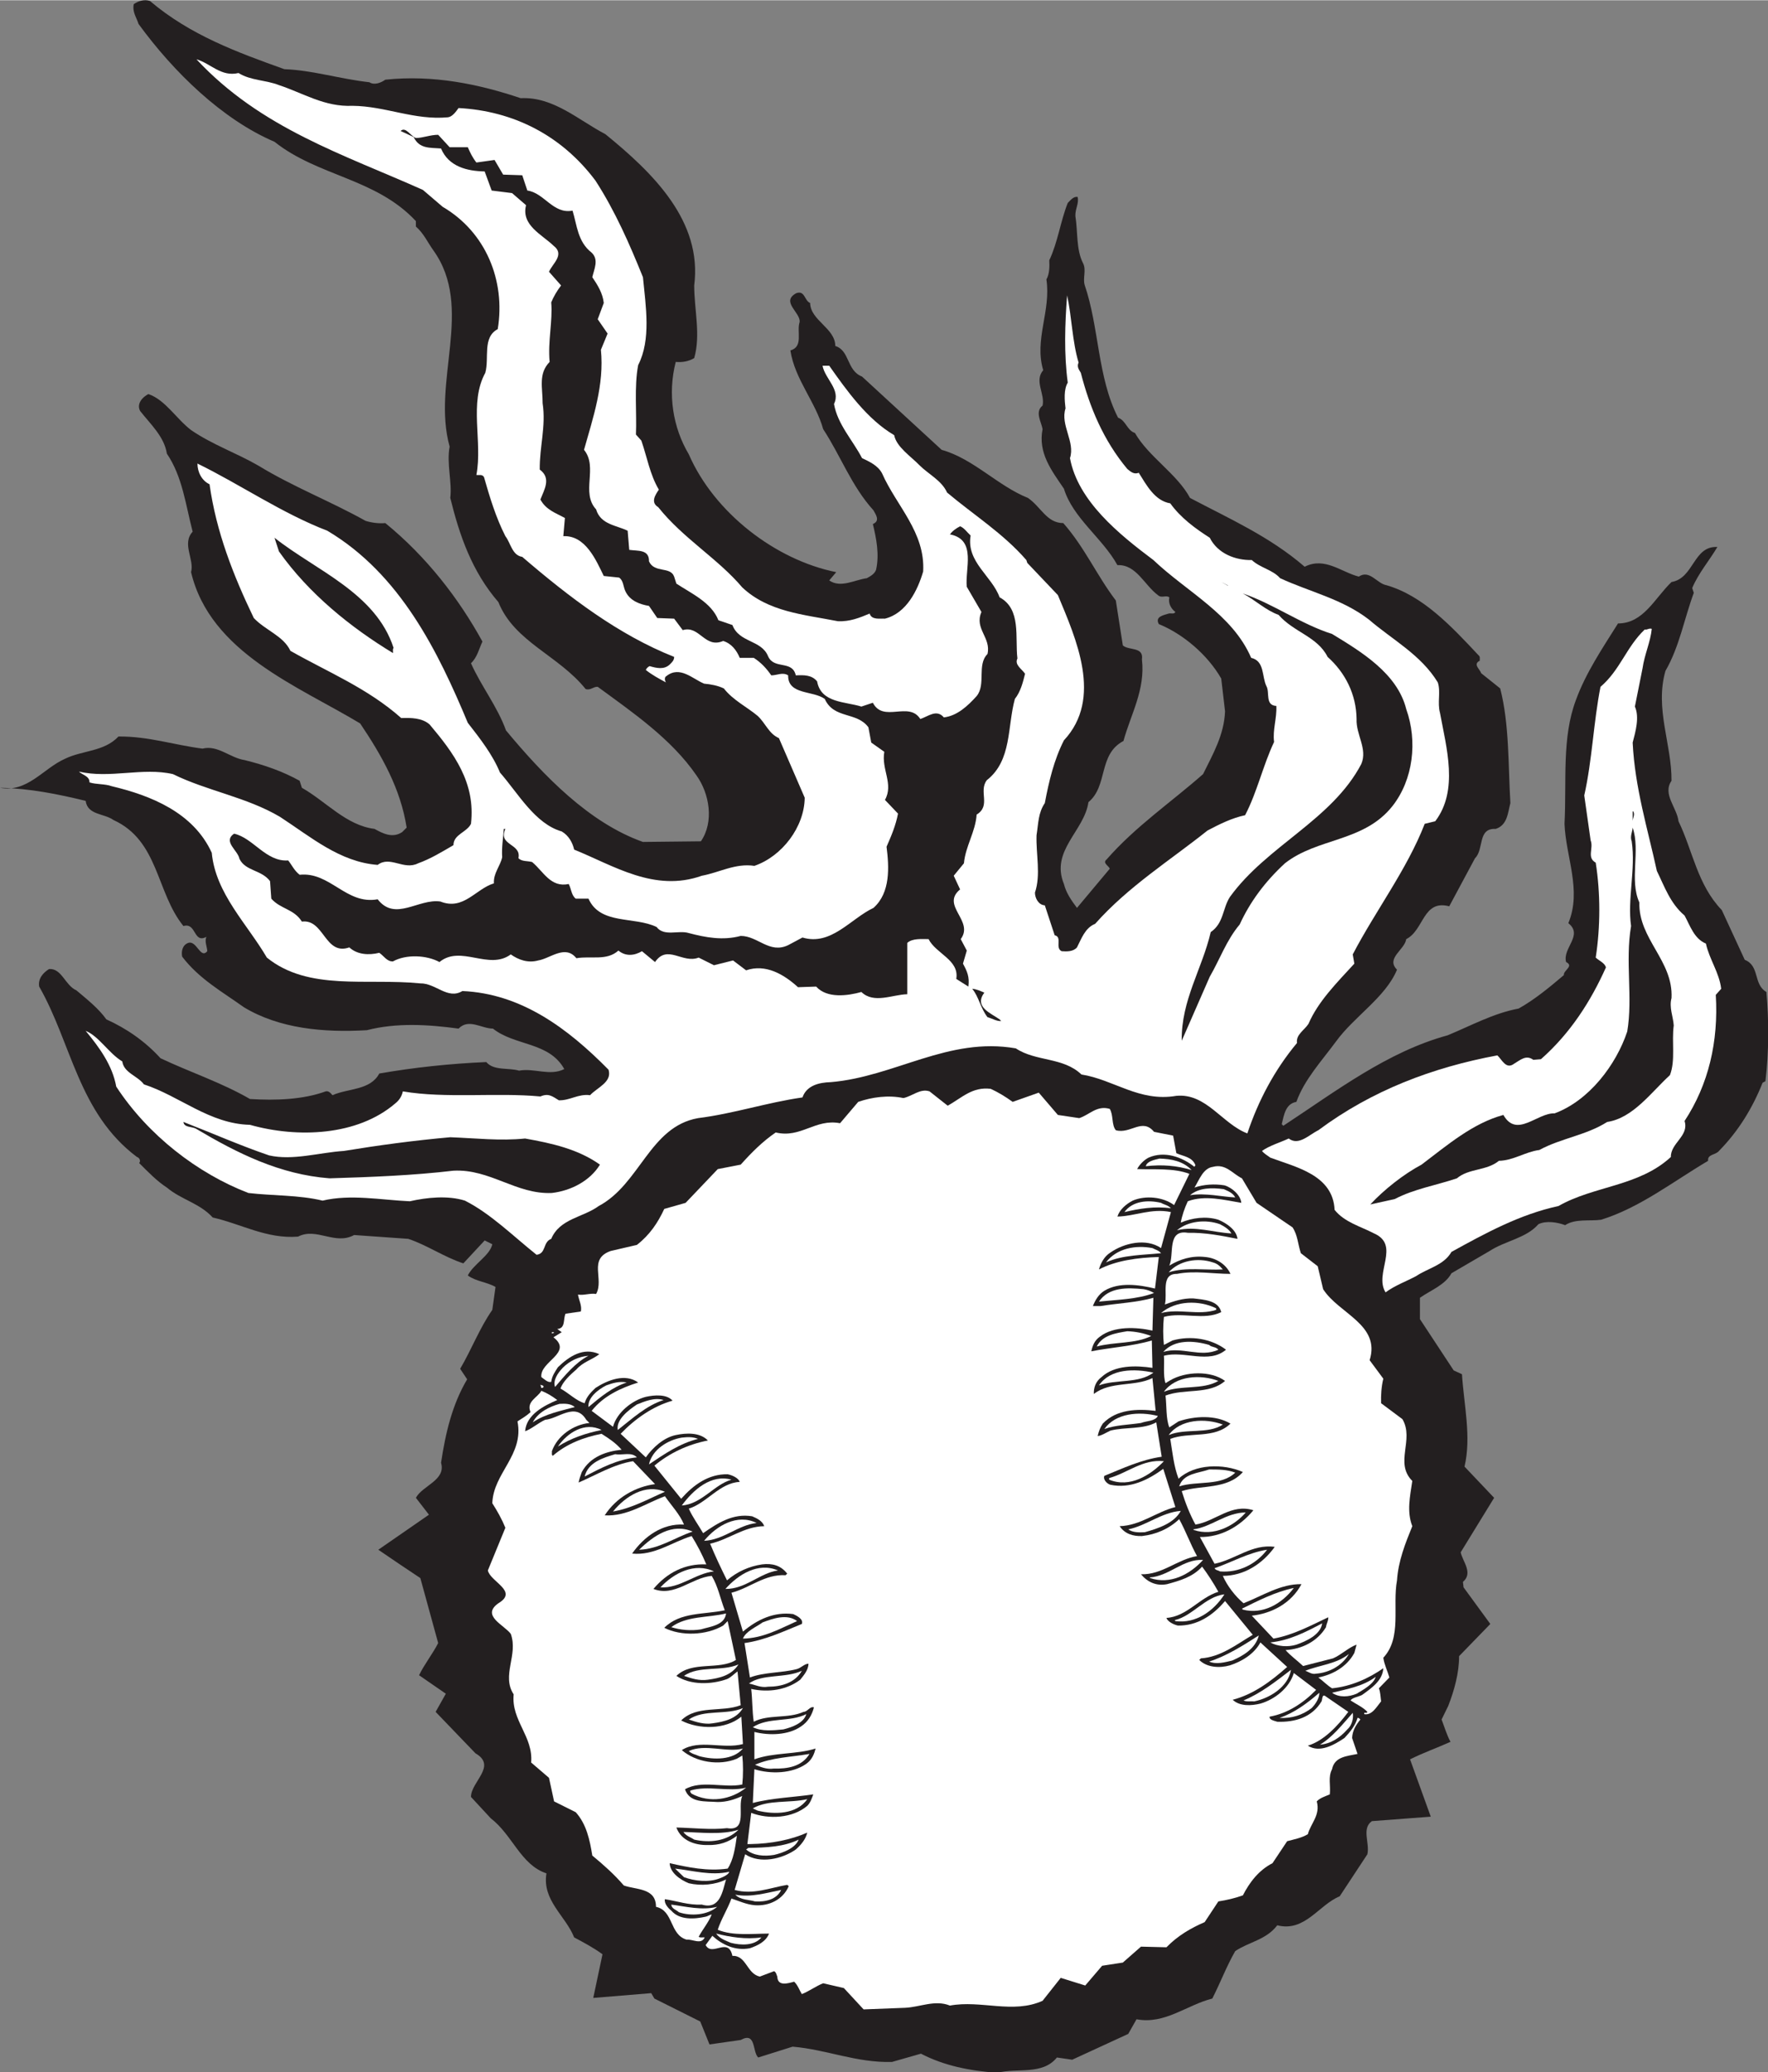 <?xml version="1.0" encoding="UTF-8" standalone="no"?>
<!-- Created with Inkscape (http://www.inkscape.org/) -->

<svg
   xmlns:dc="http://purl.org/dc/elements/1.1/"
   xmlns:cc="http://creativecommons.org/ns#"
   xmlns:rdf="http://www.w3.org/1999/02/22-rdf-syntax-ns#"
   xmlns:svg="http://www.w3.org/2000/svg"
   xmlns="http://www.w3.org/2000/svg"
   xmlns:sodipodi="http://sodipodi.sourceforge.net/DTD/sodipodi-0.dtd"
   xmlns:inkscape="http://www.inkscape.org/namespaces/inkscape"
   id="svg2"
   version="1.1"
   inkscape:version="0.48.4 r9939"
   width="694.084"
   height="813.299"
   viewBox = "0 0 694 813"
   xml:space="preserve"
   sodipodi:docname="Baseball (15).pdf"><rect x="0" y="0" width="694" height="813" fill="#808080" stroke="none"/><defs
     id="defs6"><clipPath
       clipPathUnits="userSpaceOnUse"
       id="clipPath16"><path
         d="M 0,792 612,792 612,0 0,0 0,792 z"
         id="path18"
         inkscape:connector-curvature="0" /></clipPath></defs><sodipodi:namedview
     pagecolor="#ffffff"
     bordercolor="#666666"
     borderopacity="1"
     objecttolerance="10"
     gridtolerance="10"
     guidetolerance="10"
     inkscape:pageopacity="0"
     inkscape:pageshadow="2"
     inkscape:window-width="640"
     inkscape:window-height="480"
     id="namedview4"
     showgrid="false"
     fit-margin-top="0"
     fit-margin-left="0"
     fit-margin-right="0"
     fit-margin-bottom="0"
     inkscape:zoom="0.23838384"
     inkscape:cx="352.75"
     inkscape:cy="401.25"
     inkscape:window-x="0"
     inkscape:window-y="0"
     inkscape:window-maximized="0"
     inkscape:current-layer="g10" /><g
     id="g10"
     inkscape:groupmode="layer"
     inkscape:label="Baseball (15)"
     transform="matrix(1.25,0,0,-1.25,-29.75,907.049)"><g
       id="g12"><g
         id="g14"
         clip-path="url(#clipPath16)"><path
           d="m 70.9,725.4 c 12.6,-10.7 27.4,-16.1 42.2,-21.4 8.7,-0.3 17.6,-3.1 26.7,-4.1 1.5,-1 3.6,-0.2 5,0.8 15.1,1.6 29.4,-1.4 42.5,-5.8 10.3,0.5 18,-6.8 26.6,-11.3 15,-12.2 30.5,-27.3 27.9,-47.5 0,-7.6 2.1,-15.5 0,-22.8 -1.7,-1 -3.6,-1.4 -5.8,-1.2 -2.6,-10.1 -0.9,-20.6 4.1,-29 8,-18.4 27.3,-33.2 46.3,-37 l -2.2,-2.6 c 3.6,-2.5 8,0.2 11.8,0.7 1.1,0.6 2.4,1.3 2.9,2.6 1.1,4.8 0.1,9.9 -1,14.4 2.4,1 0.9,3 0.2,4.3 -6.9,7.6 -10.3,17.1 -15.8,25.5 -2.4,8.6 -8.9,15.6 -10.3,24.7 4.2,1.2 1.9,5.9 2.9,8.9 0.4,3 -6.1,6.4 -1,9.1 2.7,0.9 2.5,-2.4 4.3,-3.1 0.1,-5.5 7.9,-7.9 7.9,-13.5 4.6,-1.4 3.5,-7.7 8.4,-9.6 l 25,-23 c 10,-2.8 17.6,-11.3 27.1,-15.1 4.1,-2.8 5.9,-7.9 11.1,-7.9 6.7,-7.6 10.5,-16.4 16.5,-24.3 0.7,-4.7 1.5,-9.4 2.2,-14.1 1.9,-1.7 6.6,-0.3 6,-4.4 1.1,-9.5 -3.5,-17.2 -5.8,-25.6 -8,-4.2 -4.8,-14.1 -11,-19.2 -1.3,-9.1 -12,-15.2 -7.7,-25.7 0.7,-2.8 2.3,-5.1 4.1,-7.5 l 10.3,12.3 c -0.3,0.9 -2.4,1.8 -1,2.9 9.1,10.4 20.2,17.9 30.3,26.8 3.1,6.3 6.6,12.3 6.9,19.7 l -1.2,10.3 c -4.3,7.5 -12,14 -19.6,17.1 -1.3,2.4 1.6,2.8 3.1,3.3 0.7,0.2 1.7,-0.3 2.1,0.5 -1.3,1 -2.3,2.6 -1.9,4.6 -1.1,0.8 -2.4,-0.4 -3.6,0.7 -4.2,3.1 -6.8,9.7 -12.7,9.4 -4.6,8.4 -14,14.8 -16.8,24 -3.8,5.6 -8.2,11.2 -6.7,18.7 -0.4,2.3 -2.5,5.4 0,7.4 0.8,3.7 -2.7,7.7 0.2,11.1 -2.9,9.6 2.5,18.6 1,28.5 1,1.7 1,4.2 0.9,6 2.7,5.7 3.5,12.2 5.8,18 0.9,0.9 1.8,2.1 3.1,1.9 0.5,-2 -0.8,-3.8 -0.7,-6 0.8,-4.9 0.2,-10.5 2.4,-14.8 1.1,-2.1 -0.1,-4.6 0.5,-6.8 4.6,-13.4 4,-29 10.5,-41.7 2.5,-0.9 2.8,-4 5.3,-4.8 4.3,-7.5 13.3,-12.9 17.3,-20.4 12.3,-6.5 25,-12.1 36,-21.6 6.3,3.2 11.5,-1.7 17,-3.1 3.4,2.3 5.7,-2.2 8.7,-2.7 11.4,-3.3 20.3,-12.8 29,-22.1 0.5,-0.4 0.2,-1.1 0.3,-1.6 -2.3,-1.1 0.1,-2.7 0.4,-3.9 l 6,-4.8 c 2.9,-11.2 2.5,-24.1 3.2,-36 -0.8,-3 -0.9,-6.9 -4.6,-8.1 -5.8,0.3 -3.6,-6.4 -6.5,-9.2 l -8.1,-15.1 c -8.3,2.2 -7.9,-7.5 -13.5,-10.3 -0.5,-3.4 -6.5,-6 -2.9,-9.6 -3.6,-8.7 -13.5,-14.7 -19.2,-22.6 -4.5,-6.1 -9.9,-11.9 -12.4,-18.9 -3.5,-0.6 -3.9,-4.3 -4.6,-7 l 0.5,-0.5 c 16.6,10.9 32.6,23.2 51.6,28.4 7.3,3 14.3,6.9 22.3,8.4 5,2.8 9.6,6.6 14.2,10.5 -0.2,1.5 3.3,2.8 0.7,4.1 -1.2,4.4 5.5,8.4 0.7,12.2 4.3,10.3 -0.8,20.8 -1.2,31.2 0.7,13.5 -0.9,27 3.6,38.9 3.1,8.5 8.3,16.2 13.2,24 8,0 11.5,7.9 16.8,13 7.1,1.2 6.8,11.4 14.4,11 -2.4,-4.1 -6,-8.3 -7.9,-12.9 l 0.5,-1.5 c -3,-8.1 -4.5,-16.9 -8.9,-24.5 -3.4,-11.9 2,-23 1.9,-34.5 -2.9,-4.2 1.7,-8.4 2.2,-12.7 4.5,-9.3 5.9,-19.9 13.6,-27.9 l 7.2,-15.6 c 4.8,-1.9 2.6,-7.7 6.8,-10.1 0.8,-9.1 0.8,-18.8 -0.3,-28 l -0.9,-0.5 c -3.1,-7.8 -7.5,-15.1 -13.7,-21.4 -1,-1.3 -3.7,-1 -3.4,-3.1 -11,-6.5 -21.4,-14.7 -33.6,-18.5 -3.7,-0.5 -8.1,0.4 -11.3,-1.7 -2.4,0.9 -5.9,1.5 -8.4,0.3 -3.8,-4.4 -10.4,-5.2 -15.3,-8.4 l -12,-7 c -2,-3.7 -6.5,-5.3 -9.9,-7.7 l 0,-6.7 10.6,-16.1 2.6,-1.2 c 0.6,-9.5 3,-19.7 0.8,-29 l 9.3,-9.8 -10.5,-17.1 c 0.6,-2.9 4,-6.5 0.7,-9.3 l 0.2,-1.7 8.4,-11.5 -9.8,-10.1 c 0,-5.3 -1.5,-10.7 -3.4,-15.6 l -2.1,-4.3 c 0.9,-2.3 1.6,-4.8 2.8,-7 -4.2,-1.9 -8.5,-3.4 -12.7,-5.5 l 6.5,-18 -18.5,-1.4 c -3.3,-2.4 -0.6,-6.8 -1.4,-10.4 l -8.7,-13.2 c -6.6,-2.7 -10.9,-11.3 -19.6,-9.1 -3.5,-4.6 -8.9,-5.2 -13.2,-8.1 -2.8,-4.9 -4.7,-10 -7.2,-14.9 -8,-2 -14.9,-8.2 -23.8,-6.5 l -2.6,-4.6 -17.6,-8.1 -4.8,0.7 C 351.2,74.2 343.3,76.6 337,75 c -8.6,0.6 -16.7,2.2 -24,6 l -9.1,-2.6 c -11.2,-0.3 -20.5,3.9 -31.2,4.8 l -10.8,-3.4 c -1.9,1.8 -0.6,8.2 -5.5,5.5 l -9.8,-1.4 -2.9,7.2 -14.4,7.2 -1,1.7 -18.2,-1.5 2.9,13.7 c -2.7,2 -5.9,3.7 -8.9,5.3 -2.7,6.8 -10.1,11.6 -8.7,20.1 -8.1,2.7 -10.6,12 -17.5,17.3 l -6.2,6.7 c 0,4.8 8.3,9.7 1.4,13.7 l -12.5,13 3.2,5.7 -8.4,5.8 c 1.5,3.2 4.2,6.6 6,10.1 l -5.6,20.4 c -4.4,2.9 -8.8,5.9 -13.2,8.9 l 15.9,11 -4.1,5.3 c 2.1,3.9 9.5,5.5 7.9,11 1.4,9.3 3.5,18.3 8.2,26.2 l -2.2,3.3 c 3.6,6.1 6.1,12.8 10.1,18.5 l 1,7.2 c -2.8,1.6 -6.1,1.7 -8.7,3.6 1.8,3.6 6.9,6.2 7.7,9.8 l -2.4,1.2 -6.7,-7.2 c -6.1,2 -11.3,5.7 -17.3,7.7 l -17,1.2 c -6,-3.3 -11.8,2.5 -17.6,-0.5 -9.8,-0.8 -17.9,4 -26.8,6 -4.1,4.5 -9.9,5.6 -14.4,9.4 -3.1,2 -5.9,4.9 -8.7,7.7 0.6,0.6 0.1,1.7 -0.7,1.9 -18.4,13.8 -20.5,35.7 -30.7,53.5 -0.4,2.5 1.2,4.3 3.1,5.5 4,0.3 5,-5.1 8.6,-6.7 3.3,-2.8 6.9,-5.6 9.4,-9.1 6.2,-2.8 12.1,-6.8 17,-12.2 9.3,-4.4 19.1,-7.6 28.1,-12.8 8.2,-0.5 16.6,-0.2 23.8,2.4 0.9,0.2 1.5,-0.5 2.1,-1.2 5,2.2 11.9,1.5 14.7,6.8 10.9,1.9 22.1,3.1 33.6,3.6 2.4,-2.8 6.9,-1.7 10.3,-2.7 4.7,0.9 9.7,-1.8 14.2,0.5 -4.8,8.6 -15.5,7.2 -22.4,12.7 -3.6,0 -7.6,3.3 -10.8,0 -9.6,1.3 -19.5,1.9 -28.8,-0.5 -13.6,-0.8 -27.5,0.5 -38.6,7.2 -6.7,4.8 -14.1,8.9 -19.4,15.9 -0.3,1.5 0,3.6 1.9,4.3 2.7,0.9 3.8,-5.2 6,-2.6 -0.1,1.5 -0.9,3 -0.3,4.5 -4.1,-2.2 -3.1,4.6 -7.2,3.4 -8.6,10.6 -7.7,26.8 -22,33.3 -2.9,2.1 -8.1,1.5 -8.7,6 -8.7,2.1 -17.4,3.9 -26.9,4.1 8.6,-1.6 13.6,6.1 20.4,9.1 5.5,2.7 12.3,2.2 16.8,7 9.4,0.1 17.6,-2.7 26.4,-3.8 4.8,1.2 8.6,-2.9 13.2,-3.6 6.1,-1.5 11.9,-3.5 17.3,-6.5 l 0.7,-2.2 c 7.6,-4.3 13.9,-11.8 22.8,-12.9 2.7,-1.5 5.7,-3 8.7,-1 l 1.4,1.4 c -1.9,12.2 -7.8,22.6 -14.6,32.7 -19.4,11.7 -47.1,22.2 -53.1,47.5 1.1,4 -3,8.9 0.5,12.7 -2.2,8.4 -3.2,17.3 -8.1,24.5 -0.8,5.3 -5.1,9.2 -8.4,13.4 -1.2,2.3 0.8,4.4 2.6,5.3 5.3,-1.8 8.7,-7.7 13.4,-11.3 6.7,-4.6 14.3,-7.2 21.2,-11.2 10.8,-6.6 22.5,-11.1 33.6,-17.3 1.9,-0.6 4.3,-0.9 6.2,-0.7 12.9,-10.5 23.1,-23.7 30.5,-37.2 -1.1,-2.3 -1.6,-4.9 -3.6,-6.8 3.2,-7.2 8.3,-13.6 11,-21.1 11.8,-14.2 26.1,-29 43,-35 l 18.2,0.2 c 4.2,6.1 2.7,15 -1.4,20.7 -7.9,11.5 -20.1,19.8 -31,27.8 -1.4,0.1 -2.2,-1.2 -3.8,-0.7 -8.5,10.6 -22.4,14.8 -27.4,27.3 -8.3,9.6 -12.2,20.9 -15.1,32.7 0.6,5 -1.2,10.8 -0.2,16.1 -5.7,20.4 7.8,43.6 -5.1,61.6 -1.8,2.5 -3,5.3 -5.5,7.5 l 0,1.7 c -12.6,13.5 -30.7,14 -44.4,24.9 -16.4,7 -31.7,21.9 -42.7,37 -0.6,2 -2,3.7 -1.5,6.2 1.4,1 3.3,1.6 5.1,1"
           style="fill:#231f20;fill-opacity:1;fill-rule:nonzero;stroke:none"
           id="path20"
           inkscape:connector-curvature="0" /><path
           d="m 98.7,702.8 c 3.8,-2.4 8.7,-2.2 12.7,-3.8 7.6,-2.5 14.3,-6.9 23.1,-6.5 10.4,-0.1 19.4,-4.6 30,-3.6 1.4,0.2 2.5,1.8 3.3,2.9 17.1,-0.9 32.3,-8.5 43,-22.8 6.2,-9.6 10.7,-19.9 14.9,-30.3 0.9,-9.2 2.6,-19.6 -1.5,-27.6 -1.3,-6.8 -0.4,-15.1 -0.7,-21.8 l 1.7,-1.9 c 1.8,-5.2 2.7,-10.7 5.5,-15.4 -1.1,-1.6 -2.7,-4 -0.2,-5.5 7.8,-9.8 18.7,-16.1 26.4,-25.2 8.2,-7.7 19.3,-8.5 30,-10.6 3.7,-0.2 6.9,1.1 10,2.4 0.6,-2.1 3.3,-1.5 4.8,-1.6 6.8,1.7 10.3,9 12,14.8 0.7,12.3 -8.4,20.6 -12.9,30.8 -1.3,2.5 -4,3.7 -6.3,4.8 -2.9,5.6 -7.7,10.6 -8.8,17 2.2,4.5 -2.8,7.8 -3.6,12 l 2.1,0 c 5.5,-7.8 11.9,-16.8 20.4,-21.8 0.7,-3.7 5.3,-6.7 7.9,-9.4 2.9,-2.9 7,-4.8 8.7,-8.6 8.3,-7 17.6,-12.8 24.9,-21.2 l 0.3,-0.9 9.6,-10.1 c 5.7,-13.7 14.2,-32.4 1.9,-45.6 -3.1,-6.1 -4.7,-12.8 -6,-19.7 -2.1,-3.1 -2,-6.3 -2.6,-10.1 -0.2,-6 1.4,-12.4 -0.5,-18 0,-1.7 1.1,-3.9 3.1,-4 l 3.1,-9.4 c 2.5,-0.5 0,-4 2.2,-5 1.5,-0.1 3.6,-0.2 4.8,1.2 1.4,2.7 2.5,6.1 5.7,7.4 10.5,11.8 23.4,19.8 35.3,29.3 3.8,2 7.6,3.9 11.8,4.8 3.8,7.3 5.6,15.6 9.1,23 -0.5,3.8 0.9,7.4 0.7,11.3 -3.6,0.2 -2,4.2 -3.1,6.2 -1.5,3 -0.5,7.9 -4.8,8.9 -5.9,13.7 -20.2,20.7 -30.7,30.7 -10.8,8.1 -23.7,18.5 -26.2,32 1.7,5.1 -3.1,10.4 -1.4,15.6 -0.3,2.6 -0.6,5.9 0.7,8.1 -1.2,9 -0.9,18.3 -0.2,27.4 1.5,-6.9 1.6,-14.4 3.6,-21.1 -0.6,-1.3 0.1,-2.2 0.7,-3.2 2.8,-10.9 7.1,-21.2 14.6,-30.2 1.1,-0.9 2.1,-1.8 3.6,-1.2 2.4,-3.8 5,-8.8 9.9,-9.6 3.3,-4.6 8,-8 12.4,-10.8 2.5,-5 8.1,-7.1 13.2,-7 2.7,-2.5 6.5,-3 8.9,-5.7 9.3,-4.3 19.5,-6.5 27.9,-13 7.3,-6.3 16.3,-11 21.6,-19.7 1,-3 -0.2,-6.3 0.7,-9.6 2,-10.9 5.9,-24.3 -1.5,-34 l -3.3,-0.8 c -5.6,-14.4 -15.4,-27.2 -22.6,-41 l 0.5,-2.9 c -5.5,-6 -11.4,-11.9 -14.4,-18.9 -1.3,-2 -4,-3.4 -3.6,-6 -7.1,-8.5 -12.2,-18.2 -15.6,-28.4 -7.9,3 -12.9,12.7 -22.3,11.8 -11.7,-2 -19.6,5.1 -29.8,6.7 -5.7,5.5 -14.3,4 -20.6,8.2 -21.2,3.7 -38,-8.9 -58.1,-10.6 -3.6,-0.1 -7.6,-1 -8.9,-4.8 -11.2,-1.6 -21.6,-5.1 -32.8,-6.5 -15.2,-2.7 -18.2,-20.7 -31.2,-27.6 -4.9,-3.6 -12.2,-3.9 -14.9,-10.3 -2.7,-1 -1.5,-4.6 -4.6,-5 -7.4,5.9 -14.4,12.9 -22.5,17 -5.4,1.7 -12,1 -17.3,-0.2 -9,0.4 -18.6,2.3 -27.4,0.2 -7.4,1.8 -15.6,1.5 -23.3,2.4 -15.9,6.1 -31.5,18.1 -41.5,33.4 -1.2,6.7 -5.3,12.3 -9.6,17.5 4.2,-1.7 7.2,-7 11.5,-9.6 0.5,-3.6 4.8,-4.5 6.8,-7.2 11.3,-3.7 20.6,-12.4 33.3,-12.7 14.9,-4.2 33.7,-3.5 45.6,6.7 1.4,1.1 2.1,2.4 2.4,3.8 13.4,-2.3 29.7,-0.3 43.2,-1.6 2.5,1.1 3.7,0.1 5.8,-1.2 3.5,-0.1 6.1,2.1 9.8,1.6 2.2,2.4 7,4.1 5.8,8 -12.9,13.1 -27.5,23.9 -45.9,24.7 -4.6,-2.8 -8.4,2.5 -13.2,2.4 -16.8,1.7 -35.1,-2.5 -48.2,8.1 -6.2,10.6 -16.1,20.1 -17.3,32.9 -5.8,12.7 -19.2,18 -31.4,20.9 -2.2,0.8 -4.8,0.5 -7,1.2 0.1,2 -2.4,2.4 -3.3,3.4 9.7,-2.3 20,1.4 29.5,-0.8 10.8,-5.3 23.1,-7.2 33.6,-13.4 9.7,-6.3 18.8,-14.2 30.7,-15.1 3.9,3 8.2,-1.8 12.7,0.5 3.9,1.4 7.5,3.6 11.1,5.7 0,3.4 4.2,4 5.5,6.7 1.5,12.9 -5.4,22.2 -13,31.2 -2.4,2.1 -5.9,2.1 -8.9,2 -10.6,9.4 -23,14.4 -34.8,21.1 -2.2,4.7 -7.8,6.4 -11.5,10.3 -6.4,13.3 -11.8,27 -13.9,42 -2.4,1.1 -3.8,3.8 -3.8,6.5 13.5,-6.6 26.5,-15.6 40.8,-21.1 22.9,-13.6 34.8,-38 44.1,-60.3 3.9,-5 7.8,-10 10.1,-15.6 5.7,-6.5 11,-16.1 19.4,-18.5 2.2,-1.3 3.4,-3.5 3.9,-5.7 12.4,-5 25.2,-13.5 40.1,-8.2 5.5,1 10.5,4 16.5,3.1 8.7,3 15.7,12.2 15.8,21.4 l -8.1,18.7 c -3.2,1.4 -4.2,4.7 -6.7,7 -3.5,2.9 -7.7,4.9 -10.6,8.6 -1.9,0.9 -4,1.3 -6.2,1.5 -3.6,1.5 -7.6,5.7 -11.8,2.4 -0.8,-0.4 -0.5,-1.5 -0.2,-2 -2.2,1.2 -4.3,2.3 -6.3,3.9 0.2,0.5 0.7,1 1.2,1.2 2.1,-0.6 4.5,-1.2 6.3,0.5 0.7,0.7 1.4,1.3 1.4,2.4 -17.4,6.9 -32.8,18.6 -47.7,31.4 -3.2,0.5 -3.6,4.3 -5.3,6.5 -3,5.9 -4.9,12.2 -6.7,18.5 -0.5,1 -1.6,0.6 -2.4,0.7 2,10.5 -2.4,22.6 2.8,32.1 1.3,4.6 -1,11.1 3.9,13.7 2.5,15.3 -3.8,30.5 -17.3,38.4 l -6.2,5.3 c -24.8,11.1 -50.9,19.3 -71.1,41 4.5,-1.3 7.7,-5.6 13.2,-4.3"
           style="fill:#ffffff;fill-opacity:1;fill-rule:nonzero;stroke:none"
           id="path22"
           inkscape:connector-curvature="0" /><path
           d="m 161.4,683.4 3.6,-3.9 5.7,0 c 0.7,-1.6 1.5,-3.3 2.7,-4.8 l 5.7,0.8 2.7,-4.6 6,-0.2 1.6,-4.8 c 5.3,-0.7 8.1,-7.5 14.2,-6.3 1.4,-4.6 1.6,-9.8 6,-13.2 2.3,-2.2 0.8,-5.1 0.2,-7.7 1.7,-2.5 3.3,-5.1 3.6,-8.1 l -1.9,-5.1 3.1,-4.5 -2.1,-5.1 c 1.1,-11 -2.5,-21.4 -5.3,-31.4 4.5,-5.5 -1.1,-13.4 3.8,-18.7 1.4,-4.8 6.5,-5 9.9,-6.7 l 0.5,-6 c 2.7,-0.4 6.3,0.2 6.2,-3.6 1.7,-3.8 6.7,-1.5 7.9,-4.8 l 0.7,-2.2 c 4.7,-3.1 11,-5.9 13.2,-11.5 l 4.4,-1.5 c 2.1,-5.6 9.1,-4.6 11.2,-9.8 1.9,-4.3 7.6,-1.1 8.7,-6 2.5,0.1 5,0.2 6.7,-1.9 1.2,-6.8 8.8,-6.3 13.9,-7.9 l 3.6,1.2 c 3.3,-6.4 11.3,0.6 14.9,-5.1 2.5,0.8 5.1,3.2 7.4,0.5 4.2,0.5 7.5,3.6 10.3,6.7 3,3.7 0,9.8 3.4,13.2 1.2,5.2 -4.2,7.9 -1.9,13.2 l -4.6,7.9 c -0.6,5.6 3.1,14.6 -5,16.4 l -0.3,0 c 0.6,1 2,2 3.2,2.6 1.3,-0.5 2.2,-1.9 3.3,-2.9 -1.4,-8.3 6.7,-12.7 9.1,-19.4 6.9,-3.7 4.8,-12.7 5.6,-19.2 -1,-2 1.4,-3.3 2.4,-4.8 -0.7,-2.8 -1.4,-5.6 -3.2,-7.9 -2.4,-8.7 -0.9,-19.3 -8.8,-25.5 -2.7,-3.5 1.4,-8 -3.2,-10.8 -0.4,-5.5 -3.5,-9.9 -4,-15.3 l -3.2,-3.9 2,-4.3 c -6.2,-5.1 4.5,-9.8 0.2,-15.6 l 1.9,-3.6 -1.2,-4.1 c 1.3,-2.4 2.1,-4.1 1.7,-7.2 l -3.8,2.4 c 1,6 -6.4,7.9 -8.7,12.5 -2.1,0 -5.1,0.3 -6.7,-1.2 l 0,-16.1 c -4.6,-0.1 -10.5,-3.1 -14.4,0.7 -4.3,-1.2 -10.8,-2.1 -14.2,1.7 l -5.7,-0.2 c -4.5,4.1 -10.2,7.4 -16.3,5.3 l -4.1,3.1 -6,-1.5 -4.8,2.4 c -5.1,-2 -9.8,4.3 -13.7,-1.4 l -4.1,3.4 c -2.4,-1.4 -5.1,-1.7 -7.4,0.2 -3.7,-3.3 -8.5,-1.6 -13.2,-2.4 -3.5,4.4 -8.2,-0.1 -12,-0.7 -3.2,-0.9 -6.2,0.2 -8.6,1.9 -6.9,-5.1 -15.7,3.1 -22.4,-2.4 -4,2.2 -10.5,2.5 -14.6,0.2 -1.9,-0.1 -2.9,1.8 -4.3,2.7 -3.3,-0.8 -6.9,-0.6 -9.4,1.7 -7.7,-2.7 -7.9,9 -14.9,8.1 -2.5,4 -6.7,3.9 -9.6,7.2 l -0.4,5.5 c -2.7,3.6 -7.7,3.1 -9.6,7 -0.5,2.7 -5.3,5.4 -1.7,7.9 6,-1.3 10,-8.9 17,-8.4 1.2,-1.5 1.9,-3.2 3.6,-4.5 9.6,1 14.6,-9.5 24.5,-7.7 5.5,-7.1 12.8,0.3 19.7,-0.7 7.3,-2.9 11.1,4 16.8,5.7 -0.2,3.2 2,5.4 2.6,8.2 -0.2,3.1 0.3,5.9 0.5,8.9 l 0.5,0 c -2.4,-5.3 5.1,-4.5 4.1,-9.2 1.1,-1.1 2.8,-0.8 4.3,-1.2 3.6,-3 5.8,-8.1 11.5,-6.9 0.8,-1.5 0.8,-3.5 2.2,-4.6 l 4,0 c 3.7,-8.3 14.4,-5.5 21.4,-8.9 2.3,-3.1 6.9,-0.9 10.1,-1.9 5.3,-1.4 10.7,-2.4 16.3,-0.9 5.4,0 9,-5.7 14.9,-2.9 l 4.5,2.4 c 9,-2.7 15.1,5.9 22.3,9.3 5.4,4.8 4.9,12.9 4.1,19.2 1.5,3.4 2.9,6.7 3.6,10.4 l -4.1,4.3 c 2.8,5 -1.2,9.6 -0.2,15.1 l -4.1,2.9 -0.9,4.8 c -3.7,5 -10.8,2.5 -13.7,8.9 -3.7,2.7 -11.6,1.2 -11.5,7.4 -1.7,1.1 -3.5,0 -5.3,0 -1.5,2.2 -3.3,4.1 -5.5,5.5 l -4.4,0 c -1,2.4 -2.6,4.5 -5.2,5.3 -5.8,-2.5 -7.4,5 -12.7,3.4 l -2.7,3.6 -5.3,0.2 -2.6,3.8 c -2.9,0.5 -6,1.6 -7.4,4.6 -0.7,1.4 -0.6,3.4 -2,4.3 l -4.8,0.5 c -2.4,4.9 -5.7,12.8 -12.7,12.5 l 0.5,5.7 c -2.9,1.6 -5.9,2.5 -7.7,5.8 1.2,3.1 3.5,6.7 -0.2,9.4 -0.1,7.1 2,13.6 0.9,20.8 0,5 -1.4,9.3 2.2,13 -0.6,6.5 1,12.8 0.5,18.7 0.8,1.9 1.8,3.6 3.1,5.3 l -3.8,4.3 c 1.1,2.6 5.1,5.4 1.4,8.2 -3.6,3.5 -10.2,6.4 -8.6,12.7 l -4.4,3.8 -6.4,0.8 -2.2,6 c -5.5,0.1 -11.3,1.5 -13.7,7.2 -3.4,0.3 -6.8,-0.2 -8.6,3.6 l -4.1,1.9 c 1.6,1.5 3.1,-1.6 4.8,-2.2 2.2,0 4.5,1 7,1"
           style="fill:#231f20;fill-opacity:1;fill-rule:nonzero;stroke:none"
           id="path24"
           inkscape:connector-curvature="0" /><path
           d="m 147.4,522.3 c -0.4,-0.4 -0.1,-1.1 -0.2,-1.6 -13.2,8 -26.4,18.6 -35.8,31.9 l -1.4,4.3 c 13,-10.3 31.8,-17.3 37.4,-34.6"
           style="fill:#231f20;fill-opacity:1;fill-rule:nonzero;stroke:none"
           id="path26"
           inkscape:connector-curvature="0" /><path
           d="m 409.5,541.8 -2.2,1.2 2,-1 0.2,-0.2 z"
           style="fill:#231f20;fill-opacity:1;fill-rule:nonzero;stroke:none"
           id="path28"
           inkscape:connector-curvature="0" /><path
           d="m 410.5,541.1 2.6,-1.2 -2.6,1.2 z"
           style="fill:#231f20;fill-opacity:1;fill-rule:nonzero;stroke:none"
           id="path30"
           inkscape:connector-curvature="0" /><path
           d="m 442.1,526.7 c 9.2,-5.6 20.5,-12.4 23.3,-23.6 3.6,-10.1 2.2,-22.1 -4.3,-30.4 -9,-11.4 -23.5,-9.9 -33.8,-18 -6.3,-5.8 -11,-12.2 -14.2,-19.2 -4.2,-5 -6.2,-10.9 -9.4,-16.4 L 394.9,399 c -0.2,12.7 6.4,22.5 9.1,34.1 4.1,2.8 3.7,7.4 6,11 11.7,16.2 32,24.1 41.3,41.8 2,4.8 -1.7,9.1 -1.5,14.1 -0.1,7.7 -3.5,14.5 -9.1,19.5 -3.2,6.4 -10.6,7.7 -15.4,13.2 -4,1.4 -7.4,4.7 -11.2,6.7 9.7,-3.3 18.2,-9.6 28,-12.7"
           style="fill:#231f20;fill-opacity:1;fill-rule:nonzero;stroke:none"
           id="path32"
           inkscape:connector-curvature="0" /><path
           d="m 542.5,528.3 c -0.4,-4.1 -2.3,-8.1 -2.9,-12.4 l -2.4,-12 c 1.5,-3.3 0.2,-7.9 -0.7,-11.3 0.7,-14.2 4.7,-27 7.6,-40.3 2.4,-4.9 4.2,-10.2 8.7,-14 1.7,-3.1 3,-7.3 6.7,-8.8 1.1,-5 4.2,-9.1 4.8,-14.2 l -1.7,-1.9 c 0.9,-14.7 -2.3,-28.2 -9.8,-39.6 1.5,-4.7 -4.4,-6.9 -4.3,-11.3 -10.1,-9.3 -24.1,-9 -35.3,-15.4 -12.1,-2.6 -22.9,-8.5 -33.6,-14.4 -2.4,-4.2 -7.4,-5.1 -11.1,-7.6 -3.2,-1.7 -6.6,-2.9 -9.6,-5.1 -3.7,6 4.8,14.8 -3.6,18.5 -4.2,2.2 -9.3,3.5 -12.4,7.4 -0.5,11 -12.2,13.4 -20.2,16.4 -0.9,0.7 -1.9,1.2 -2.6,2.1 2.4,1.7 5.6,2.6 8.4,3.9 3.1,-2.4 6.4,1.2 9.3,2.6 16.8,12.5 35.8,19.7 56.2,23.5 1.4,-1.2 2.7,-4.6 5.3,-2.6 1.9,1.1 3.7,2.9 6,1.2 l 2.4,0.2 c 9.3,8.2 15.7,18.3 20.4,28.8 -0.3,1.4 -2.3,2.2 -3.2,3.1 1.5,9.7 1.5,20.2 0,29.8 -2.9,1.6 -0.6,4.5 -1.6,7 l -2,14.1 c 2.5,11.1 2.9,23 5.1,34.1 6.2,5.3 8.1,12.5 13.9,18 0.8,-0.2 1.3,0.5 2.2,0.2"
           style="fill:#ffffff;fill-opacity:1;fill-rule:nonzero;stroke:none"
           id="path34"
           inkscape:connector-curvature="0" /><path
           d="m 536.7,471 c 0.6,-1.1 -0.2,-2.1 -0.2,-3.1 l 0,3.1 0.2,0 z"
           style="fill:#231f20;fill-opacity:1;fill-rule:nonzero;stroke:none"
           id="path36"
           inkscape:connector-curvature="0" /><path
           d="m 538.6,442.4 c -0.3,-11.5 10.7,-18.3 10.1,-30 -0.8,-3 0.5,-5.7 0.7,-8.6 -0.7,-5.1 0.6,-11 -1.2,-15.6 -5.9,-5.4 -11.6,-13.5 -19.7,-14.7 -6.6,-4.2 -14.5,-5.1 -21.3,-8.8 -4.5,-0.6 -8.1,-3.3 -12.7,-3.4 -3.9,-3.2 -9.4,-2.3 -13.2,-5.5 -6.5,-2.2 -13.4,-3.3 -19.5,-6.5 l -7.7,-1.7 c 4.3,4.6 10.3,9.4 16.1,12.5 8.2,6.2 16.1,13 25.7,15.6 4.2,-7.4 10.6,0.7 16.1,0.5 10.8,4 19.3,15.2 22.8,25.7 1.8,10.7 -0.7,22 1.2,33.1 -1.2,8.5 1.5,17.8 0.2,26.6 -0.6,1.5 0.2,2.9 0.3,4.3 2.5,-7.3 -1.1,-16.4 2.1,-23.5"
           style="fill:#231f20;fill-opacity:1;fill-rule:nonzero;stroke:none"
           id="path38"
           inkscape:connector-curvature="0" /><path
           d="m 332.9,414.1 c -3.3,-4.5 2,-6.4 4.8,-8.4 l 0.5,-0.5 c -1.2,-0.2 -2.9,0.8 -4.3,1.2 -2.2,2.8 -2.7,6.4 -4.8,8.9 1.4,-0.1 2.6,-0.7 3.8,-1.2"
           style="fill:#231f20;fill-opacity:1;fill-rule:nonzero;stroke:none"
           id="path40"
           inkscape:connector-curvature="0" /><path
           d="m 341.8,379.8 8.2,2.9 6,-7 6.7,-1 c 3.2,1 5.5,4.1 9.6,2.9 1.2,-2 0.5,-5 1.9,-6.7 4.6,-1.3 8.3,4 12,-0.5 l 6,-1.2 1,-5.5 c 2.1,-1 5,-1.1 6,-3.8 -0.1,-0.2 -0.3,-0.3 -0.3,-0.5 -3.9,3.1 -9.4,5.1 -14.4,2.9 -1.4,-0.7 -2.9,-2.2 -3.6,-3.6 5.3,-0.2 11.5,0.4 16.4,-1.5 l -4.8,-9.8 c -3.5,2.6 -9,3.1 -13,1.4 -2.1,-1.1 -4.1,-2.8 -4.8,-5 5.5,0.1 10.7,2.7 16.8,1.4 l -3.1,-11.3 c -4.7,3.2 -11.6,1.6 -15.9,-1.4 -1.9,-1.2 -3,-3.2 -3.6,-5.3 5.4,2.8 12.1,3.7 18.8,3.9 l -1.2,-9.9 c -5,1.2 -11.3,2.1 -15.9,-0.7 -1.8,-1.1 -2.9,-3 -3.6,-4.8 l 2.4,0 c 5.5,0.9 11.4,1.1 16.6,2.6 L 385.7,308 c -5,1.1 -12.1,1.5 -16.5,-1.9 -1.7,-1.2 -2.3,-2.8 -2.7,-4.6 6.1,1.2 13,1.6 19,3.4 l 0.2,-8.6 c -5.2,0.8 -11.9,0.9 -16,-2.9 -1.9,-1.4 -2.5,-3.5 -2.4,-5.3 5.2,4.1 12.8,2.2 18.4,5 l 1,-10.3 c -5.8,0.7 -12.3,0.5 -16.6,-4 -0.8,-1.2 -1.3,-2.5 -1.6,-3.9 1.2,0.1 2.7,1.1 4,1.7 4.7,1.2 10.2,0.3 14.4,2.6 l 1.7,-10.8 c -6.4,-0.9 -12.1,-3.6 -18,-6 -0.5,-1.1 0.8,-2.5 1.9,-2.8 6.2,-1.3 11.8,1.5 16.6,5 l 3.8,-12 c -6,-1.5 -10.9,-5.8 -17.5,-6 1.6,-2.4 4.2,-3.2 7,-3.1 4.4,0.5 8.4,2.2 11.7,5.3 2,-3.6 3.5,-7.8 5.6,-11.6 -6.2,-1 -10.9,-5.9 -17.6,-5.7 2,-2.4 4.8,-3.8 8.2,-3.1 4,1.1 8,2.2 11,5.5 1.8,-2.4 3.6,-5.2 5.1,-7.9 -5.9,-1.8 -9.9,-7.8 -16.3,-8.2 0.3,-1.1 2.2,-2.1 3.6,-2.4 6,-0.1 10.9,3.1 14.8,7.7 l 8.7,-10.6 c -5.2,-3.1 -10.1,-7 -16.3,-7.4 l -0.5,-0.5 c 2.4,-2.4 6.4,-2.6 9.6,-1.7 3.7,1.2 7.6,3.5 9.6,7.2 l 8.4,-7.7 c -5.2,-4.6 -10.6,-8.6 -17.1,-10.3 2.2,-2.1 5.9,-1.9 8.7,-1.2 4.5,1.3 9.1,4.9 10.5,9.6 l 7,-5.3 c -4.1,-4.2 -9,-7.4 -14.6,-8.4 -0.2,-1 1.5,-1.3 2.4,-1.6 5.6,-0.2 10.9,1.4 13.9,6.4 0.3,0.6 0.1,2.6 1.4,1.5 l 7,-4.8 c -3.3,-4.4 -7.7,-9.1 -12.7,-10.6 3.7,-2.4 8.2,0.2 11.5,2.4 1.8,1.9 3.4,3.9 4.1,6.3 0.4,0.1 0.7,-0.3 0.9,-0.5 -1.4,-1.7 -2.5,-3.5 -2.6,-5.8 l 1.7,-5 c -3.2,-0.7 -7.2,-0.8 -8,-4.8 -1.3,-2.5 -0.4,-5 -0.7,-7.9 -1.4,-0.6 -3.1,-1.1 -4.1,-2.2 1.2,-4.3 -1.9,-6.9 -2.8,-10.3 -2,-1.2 -4.3,-1.6 -6.5,-2.2 l -4.6,-6.9 c -4.3,-2.2 -7.2,-6 -9.3,-10.1 -2.5,-0.9 -5.1,-1.5 -7.7,-1.9 l -4.3,-6.5 c -4.4,-1.9 -8.5,-4.3 -12,-7.9 l -8,0.2 -5.7,-5 -6.5,-1 -5.3,-6.2 -7.7,2.4 -5.7,-7.2 c -9.3,-4.2 -19.3,0.3 -29.1,-1.5 -4.7,1.9 -9.4,-0.5 -14.1,-0.7 l -13,-0.5 -6.2,6.7 -6.5,1.5 c -2.3,-0.9 -4.4,-2.5 -6.7,-3.4 -0.8,1.3 -1.2,2.7 -2.4,3.9 -1.9,-0.5 -5.2,-1.6 -5.3,1.6 -0.3,0.6 -0.3,1.3 -1,1.7 l -4.5,-1.7 c -4.1,0.9 -4.2,6.7 -8.6,6.5 -1.3,6.1 -6.4,-0.4 -8.4,3.4 l 2.1,2.9 c 3.1,-2.8 7.2,-4.8 11.8,-3.9 2.3,0.8 5,2 6,4.6 -5.2,0 -11.3,-0.8 -16.1,1.2 1,3.2 3.1,6.5 4.3,9.8 2.2,-0.7 4.7,-1.9 7.4,-2.1 4.5,-0.3 8.8,1.8 10.6,6 L 271,134 c -5.3,-0.9 -10.7,-3.2 -16.5,-1.6 l 3.3,11.2 c 4.7,-3.1 11.6,-1.5 15.9,1.5 1.7,1.5 3.1,3.2 3.6,5.3 -5.2,-2.3 -11.4,-3.5 -17.8,-3.6 l -1,0 1.2,9.8 c 5.5,-2.1 13,-1.7 17.6,2.2 1,1 1.4,2.3 1.9,3.6 -6,-0.9 -12.9,-1.1 -19,-2.7 l 0.5,10.6 c 5.1,-1.6 11.9,-1.4 16.3,1.7 1.7,1.2 2.5,3 2.9,4.8 -5.8,-1.9 -13.3,-1.2 -19.2,-3.4 l 0,8.6 c 4.7,-1.2 10.7,-1 14.6,1.7 2.3,1.5 3.5,3.7 4.1,6 -1.2,0.5 -2,-1.4 -3.3,-1.4 -4.8,-2.2 -11,-0.7 -15.6,-3.1 -0.5,3.3 -0.4,6.9 -0.8,10.3 5.5,-1.2 11.2,-0.3 15.4,2.9 1.2,1.5 2.5,3 2.6,5 -1.2,0.1 -2.4,-1.4 -3.8,-1.7 -4.7,-1.2 -10.1,-0.9 -14.6,-2.6 l -1.7,10.8 c 6.4,0.9 12.1,3.6 18,6 0.6,1.5 -1.6,2.6 -2.7,3.1 -6,0.8 -11.3,-1.7 -15.8,-5.5 l -3.6,12.2 c 5.8,1.5 10.5,5.9 17,5.5 l 0.5,0.5 c -2,2.6 -4.7,3.3 -7.9,2.9 -4.1,-0.6 -7.8,-2.3 -11,-5 -1.8,3.6 -3.7,7.6 -5.3,11.5 5.9,1.3 10.6,5.4 17,5.5 -0.6,1.7 -2.4,2.5 -3.8,3.1 -6,1 -10.8,-2.1 -15.4,-5.3 -1.5,2.6 -3.3,5 -4.5,7.7 5.7,1.8 9.7,8.1 16,8.4 -0.4,1.2 -2.3,2.1 -3.8,2.4 -6,0.1 -10.7,-3.3 -14.6,-7.7 l -8.4,10.4 c 4.8,4 10.6,6.7 16.8,7.9 -2.5,2.6 -6.8,2.4 -10.1,1.7 -3.8,-0.8 -7.2,-3.9 -9.4,-7 l -7.9,7.4 c 4.5,4.7 10.2,8.7 16.3,10.4 -1.8,2.1 -5.7,1.8 -8.4,1.2 -4.3,-1.1 -9.1,-4.9 -10.3,-9.4 l -6.7,5 c 3.7,4.7 9.2,7.2 14.6,8.9 -4.1,3 -9.7,0.7 -13.4,-1.7 -1.5,-1.4 -2.9,-2.9 -3.4,-4.8 -2.6,0.7 -5,3.2 -7.6,4.6 0.7,2.1 3,4.3 5,6 2.1,2.4 4.9,3 7.2,4.8 -5,2.3 -9.5,-0.7 -13,-4.1 -0.9,-1.4 -1.9,-2.8 -2.1,-4.6 -1.1,-0.3 -2.2,0.9 -3.1,1.5 -0.6,4.9 10.1,7.6 3.8,12.5 l 2.6,1.6 -1.4,1 c 2.7,0.2 1.8,3.2 2.6,4.8 l 4.8,0.7 c 0.4,1.8 -0.6,3.5 -0.9,5.3 2,-0.3 3.7,0.5 5.7,0.2 2.6,4.7 -2.6,11 4.6,13.5 l 8.2,1.9 c 4.1,3.2 6.6,7 8.6,11.3 l 6.7,1.9 10.1,10.6 7.2,1.4 c 3.5,3.9 6.9,7.3 11,10.1 7.9,-1.9 12.4,4.4 20.2,2.9 l 5.7,6.7 c 4.3,1.5 9.5,2.2 14.2,1.2 2.8,0.6 5.3,3.1 8.2,2.1 l 5.7,-4.5 c 4.5,2.5 7.7,6 13.5,5.3 2.4,-1.1 4.7,-2.5 6.9,-4.1"
           style="fill:#ffffff;fill-opacity:1;fill-rule:nonzero;stroke:none"
           id="path42"
           inkscape:connector-curvature="0" /><path
           d="m 108.3,363 c 7.5,-1.7 15.7,0.9 23.5,1.4 11,1.8 22.1,3.3 33.4,4.3 8,-0.3 15.6,-1.2 23.5,-0.4 8.4,-1.5 16.6,-3.3 23.5,-8.2 -3.1,-5.1 -9.1,-8.2 -15.1,-8.9 -11.2,-0.5 -19.4,7.6 -30.9,7 -12.7,-1.5 -25.8,-2 -38.9,-2.4 -15.7,1.2 -29,7.9 -42,15.6 -1.3,0.7 -3.7,0.3 -3.9,2.1 9,-3.5 17.8,-7.4 26.9,-10.5"
           style="fill:#231f20;fill-opacity:1;fill-rule:nonzero;stroke:none"
           id="path44"
           inkscape:connector-curvature="0" /><path
           d="m 398,358.4 c -4.7,1.4 -9.2,1.8 -14.4,1.2 0.4,1.6 2.7,2 4.3,2.4 3.8,-0.1 7.4,-0.8 10.1,-3.6"
           style="fill:#ffffff;fill-opacity:1;fill-rule:nonzero;stroke:none"
           id="path46"
           inkscape:connector-curvature="0" /><path
           d="m 413.8,355.8 4.6,-7.7 11.3,-7.7 c 1.6,-2.4 1.7,-5.4 2.6,-8.1 l 5.3,-4.1 1.7,-7.2 c 4.9,-7.7 18.1,-11.1 14.6,-22.3 l 4.3,-5.8 c -0.6,-2.4 -0.8,-5.3 -0.7,-7.7 l 6.7,-5 c 3.8,-6.5 -2.6,-13.7 3.1,-19.4 -0.7,-4.8 -1.8,-9.6 0,-14.2 -2.2,-5.4 -4.4,-10.9 -4.8,-17 -1.5,-8.1 1.6,-18 -4.3,-24.3 0.3,-2.2 1.3,-4.1 1.9,-6.2 l -3.3,-3.4 c 0.5,-1.2 0.5,-2.7 0.7,-4.1 -1.4,-1.7 -2.9,-4.5 -5.3,-4 l 0,0.4 c 0.4,0.1 0.8,-0.2 1,0.3 -1.4,1.5 -3.5,2.4 -5.3,3.6 0.6,0.9 2.4,1.1 3.6,1.7 2.9,2.1 6.5,4.5 6.7,8.4 -4.6,-3.2 -10.1,-5.7 -16.1,-6.3 -1.5,0.9 -2.8,2.3 -4.3,3.4 4.5,0.9 8.9,3.3 11.3,7.7 l 0.7,2.6 c -2.4,-0.8 -4.8,-3.2 -7.4,-4.3 l -9.4,-2.4 c -1.8,1.7 -3.9,3.2 -5.5,5 5.1,0.3 10,2.7 12.7,7.2 0.1,1.1 0.8,2 0.7,3.1 -5.3,-2.5 -11,-5.6 -17.2,-6.7 l -6.8,7.2 c 6.3,0.7 12.4,3.9 15.6,9.9 -6.6,0.1 -12.3,-3.7 -18.2,-6 -2.6,2.2 -5.1,5.4 -6.5,8.6 6.7,0 12.5,3.8 16.3,9.1 -7.1,1 -12.4,-4 -18.9,-5.3 l -4.6,8.4 c 6.6,-0.1 12.6,3.3 16.8,8.4 -7,2.2 -11.9,-3.5 -18.2,-4.5 -1.8,3.3 -3.2,6.9 -4.3,10.5 6.1,2 14.2,0.4 19.2,6 -6.1,2.7 -15.1,2.6 -20.2,-2.1 -1.5,3.9 -1.9,8.2 -2.6,12.5 6,2.3 13.9,-0.1 18.9,4.8 -4.7,2.8 -11.3,2.4 -16.3,0.7 l -2.9,-1.9 c -1.1,2.8 -0.8,6.7 -1.2,10 6,2.3 13.7,0.2 18.7,4.6 -4.5,3.3 -12.4,3 -17.2,0.2 l -1.5,-0.9 c -0.8,2.3 -0.3,6 -0.5,8.6 6.4,1.7 14.1,-2.7 19.5,1.9 -4.6,3.5 -11.1,4.5 -16.8,2.9 l -2.7,-1.4 c -0.3,2.6 -0.3,6 0,8.8 5.9,1.6 12.6,-1.2 18,1.5 -0.9,3.7 -5.4,3.9 -8.8,4.3 -3.3,0.1 -6.1,-0.9 -8.9,-1.9 0.9,3.3 -1.4,9.7 3.8,9.6 5.5,1.1 11.5,0 16.8,0 -1.4,3.1 -4.6,5 -7.9,5.3 -4.3,0.5 -8,-0.7 -11.3,-2.7 1.6,3.6 -0.8,11.4 5.8,10.3 5.5,0.1 10.5,-0.9 15.6,-1.9 -0.3,2.8 -3.4,4.9 -6,6 -3.9,1.2 -8.2,0.6 -11.8,-0.9 0.3,1.9 1.2,4.6 2.2,6.7 5.3,2 11.5,0.4 16.8,-0.5 -0.2,2.4 -2.9,4.8 -5.3,5.5 -3.1,0.5 -6.5,0.3 -9.4,-0.7 1.5,2.4 2.7,6.1 5.8,6.5 4,1.1 6.2,-2.2 9.1,-3.6"
           style="fill:#ffffff;fill-opacity:1;fill-rule:nonzero;stroke:none"
           id="path48"
           inkscape:connector-curvature="0" /><path
           d="m 411.7,349.8 c -4.2,0.2 -9.3,1.5 -14.2,0.7 2.8,2.4 6.9,2.4 10.6,1.9 1.3,-0.6 2.8,-1.1 3.6,-2.6"
           style="fill:#ffffff;fill-opacity:1;fill-rule:nonzero;stroke:none"
           id="path50"
           inkscape:connector-curvature="0" /><path
           d="m 391.5,346.4 c -5,0.7 -10,-0.1 -14.6,-1.2 2.5,3.5 7.4,3.9 11.5,2.9 1,-0.6 2.2,-0.7 3.1,-1.7"
           style="fill:#ffffff;fill-opacity:1;fill-rule:nonzero;stroke:none"
           id="path52"
           inkscape:connector-curvature="0" /><path
           d="m 410.5,338.5 c -5.7,0.3 -11.3,2.4 -17.1,1 3.5,2.9 9,3.5 13.5,1.9 1.3,-0.7 2.8,-1.5 3.6,-2.9"
           style="fill:#ffffff;fill-opacity:1;fill-rule:nonzero;stroke:none"
           id="path54"
           inkscape:connector-curvature="0" /><path
           d="m 388.4,332.3 c -5.6,-0.6 -12.1,-0.5 -17.3,-2.9 3.4,4.5 9.4,5.5 14.6,4.5 0.9,-0.5 2,-0.7 2.7,-1.6"
           style="fill:#ffffff;fill-opacity:1;fill-rule:nonzero;stroke:none"
           id="path56"
           inkscape:connector-curvature="0" /><path
           d="m 407.8,327.2 c -5.4,-0.3 -11.6,0.8 -17,-0.9 3.3,3.7 9.1,4.7 13.9,3.1 1.2,-0.3 2.2,-1.1 3.1,-2.2"
           style="fill:#ffffff;fill-opacity:1;fill-rule:nonzero;stroke:none"
           id="path58"
           inkscape:connector-curvature="0" /><path
           d="m 386.2,319.8 c -5.3,-2 -11.6,-2.1 -17.3,-2.7 3.1,4.6 8.9,4.4 14,3.9 1.2,-0.2 2.3,-0.6 3.3,-1.2"
           style="fill:#ffffff;fill-opacity:1;fill-rule:nonzero;stroke:none"
           id="path60"
           inkscape:connector-curvature="0" /><path
           d="m 405.7,314.5 c -5.5,-1.8 -11.7,0.5 -17.3,-1 4.6,4 12,4.1 17.3,1.5 l 0,-0.5 z"
           style="fill:#ffffff;fill-opacity:1;fill-rule:nonzero;stroke:none"
           id="path62"
           inkscape:connector-curvature="0" /><path
           d="m 385.3,306.3 c -4.9,-2.5 -11.6,-1.8 -17.1,-3.3 1.8,3.6 6,4.2 9.6,4.8 2.7,-0.1 5.1,-0.6 7.5,-1.5"
           style="fill:#ffffff;fill-opacity:1;fill-rule:nonzero;stroke:none"
           id="path64"
           inkscape:connector-curvature="0" /><path
           d="m 197.8,307.3 -0.7,-0.2 0,0.4 c 0.3,0 0.6,0.1 0.7,-0.2"
           style="fill:#ffffff;fill-opacity:1;fill-rule:nonzero;stroke:none"
           id="path66"
           inkscape:connector-curvature="0" /><path
           d="m 406.4,302 c -5.6,-2.6 -11.5,1.1 -17.3,-0.7 3.5,4 9.6,3.6 14.4,2.2 0.8,-0.8 2.1,-0.5 2.9,-1.5"
           style="fill:#ffffff;fill-opacity:1;fill-rule:nonzero;stroke:none"
           id="path68"
           inkscape:connector-curvature="0" /><path
           d="m 208.6,300.1 c -4.2,-2.2 -7.4,-6.2 -10.5,-9.8 -0.7,2.1 0.8,4.3 2.4,6 2.3,2.3 5,3.5 8.1,3.8"
           style="fill:#ffffff;fill-opacity:1;fill-rule:nonzero;stroke:none"
           id="path70"
           inkscape:connector-curvature="0" /><path
           d="m 386,294.8 c -4.6,-3.5 -11.7,-2 -17.1,-4 3.6,5.3 11.2,5.3 17.1,4"
           style="fill:#ffffff;fill-opacity:1;fill-rule:nonzero;stroke:none"
           id="path72"
           inkscape:connector-curvature="0" /><path
           d="m 406.4,292.2 c -4.9,-2.9 -11.8,-1.2 -17.1,-3.4 3.7,5.1 11.6,5.5 17.1,3.4"
           style="fill:#ffffff;fill-opacity:1;fill-rule:nonzero;stroke:none"
           id="path74"
           inkscape:connector-curvature="0" /><path
           d="m 220.6,291.7 c -4.4,-1.4 -8.2,-4.5 -12,-7.7 -0.3,2.9 3,5.5 5.6,6.8 1.9,0.7 4.2,1.4 6.4,0.9"
           style="fill:#ffffff;fill-opacity:1;fill-rule:nonzero;stroke:none"
           id="path76"
           inkscape:connector-curvature="0" /><path
           d="M 194.5,290.3 C 194.3,290 194,290 193.8,290 l -0.3,1 c 0.3,-0.2 1,-0.1 1,-0.7"
           style="fill:#ffffff;fill-opacity:1;fill-rule:nonzero;stroke:none"
           id="path78"
           inkscape:connector-curvature="0" /><path
           d="m 198.8,286.2 c -4,-1.7 -9.7,-4.5 -10.1,-9.8 2,0.7 4.1,2.6 6.3,3.6 4.1,0.3 9.5,5.7 12.9,0 l 1,-1 c -5,-0.5 -10.1,-4 -11.8,-8.9 0.1,-0.5 -0.2,-1.1 0.3,-1.4 4.4,3.8 9.7,5.8 15.3,6.9 2.2,-1.4 4.4,-2.8 6.3,-5 -4.7,-0.5 -9.8,-2.1 -12.5,-7 -0.4,-1.1 -0.8,-2.2 -1,-3.3 5.4,2.3 10.9,5.7 17.1,6.7 l 6.9,-7.2 c -6.1,-0.8 -12.2,-4.2 -15.8,-9.8 7,-0.4 12.7,3.7 18.9,6 2.1,-3 4.7,-5.7 6,-8.9 -6.8,0.4 -12.5,-3.7 -16.3,-9.1 7,-0.7 12.5,3.6 18.7,5.5 1.8,-2.9 3.3,-5.8 4.6,-8.9 -6.7,0.3 -12.3,-2.6 -16.6,-7.7 6.6,-2.6 11.9,3.5 18.3,4.1 2,-3.3 2.7,-7.2 4.1,-10.8 -6.6,-1.4 -14,-0.5 -19,-5.5 5.3,-2.7 13.2,-2.4 18.5,0.7 l 1.4,1.4 2.6,-12.2 c -5.3,-3.3 -13.7,-0.2 -18.7,-5 4.4,-2.9 10.9,-2.8 15.9,-1 1.2,0.5 2.2,1.6 3.3,2.4 l 1,-10.6 c -5.9,-2.3 -13.8,0.1 -18.7,-4.8 5.6,-2.9 13.9,-2.9 18.9,1.2 l 0.5,-8.6 c -6.2,-1.7 -13.7,1.6 -19.2,-1.9 4.4,-3.8 11.7,-5 17.3,-2.7 l 1.7,1 c 0.3,-2.7 0.3,-6.2 0,-9.1 -5.7,-1.2 -12.8,1.5 -18,-1.5 1.5,-4.4 6.4,-3.7 10.3,-4 2.8,0 5.3,0.8 7.7,1.9 -1.6,-3.4 1.8,-11.2 -4.8,-10.1 -5,-0.6 -10.9,0.1 -15.9,0.2 1.5,-4.1 5.8,-5.6 9.9,-5.5 3.5,-0.1 6.5,0.9 9.1,2.9 -0.5,-3.6 -1.1,-7.7 -2.9,-10.3 -6.4,-0.9 -12.4,0.4 -18.2,1.7 0.1,-3 3.3,-5.2 6,-6.3 3.8,-0.9 8.4,-0.5 11.7,1.2 -1.1,-3.6 -1.8,-9.6 -7.6,-7.9 -4.2,-0.2 -7.7,1.1 -11.6,1.7 -0.3,-1.3 1,-2.8 2,-3.6 2.6,-3 7.2,-2.7 10.8,-1.9 0.6,0.1 1.2,0.6 1.9,0.7 -1,-2.5 -2.8,-4.6 -4.1,-7 0.5,-0.4 1.3,-0.1 1.9,-0.2 -1.1,-2.4 -3.8,-0.5 -5.7,-0.7 -5.4,1.6 -4,9.1 -9.6,10.3 0,6 -6.2,5.3 -10.1,6.7 -3.1,3.6 -6.3,6.4 -9.9,9.4 -0.8,4.9 -1.8,9.8 -5.2,13.6 l -6.8,3.4 -1.6,7.4 -5.6,4.8 c 0.7,8.2 -6.3,13.2 -5.5,21.4 -3.9,6 1.5,12.3 -0.9,19 -2.1,2.8 -9.4,5.7 -3.9,9.6 6.4,3.8 -2.5,6.7 -3.3,10.3 l 5.5,13.4 c -1.1,2.7 -2.5,5.2 -4.1,7.7 0.3,9.5 10,15.1 7.9,25.7 1.4,0.9 2.8,1.7 4.1,2.9 -1.4,3.4 2.2,4.5 3.4,6.7 1.8,-0.7 3.4,-1.7 5,-2.9"
           style="fill:#ffffff;fill-opacity:1;fill-rule:nonzero;stroke:none"
           id="path80"
           inkscape:connector-curvature="0" /><path
           d="m 232.2,286.2 c -5.4,-1.7 -9.8,-5.8 -14.4,-9.4 -0.6,3.2 3.3,6.2 6,8 2.5,1 5.6,2.3 8.4,1.4"
           style="fill:#ffffff;fill-opacity:1;fill-rule:nonzero;stroke:none"
           id="path82"
           inkscape:connector-curvature="0" /><path
           d="m 204.3,284 c -4.3,-1.2 -9.2,-2.1 -13.2,-4.8 1.7,3.2 5.2,4.9 8.4,5.8 1.8,0.1 3.5,0.1 4.8,-1"
           style="fill:#ffffff;fill-opacity:1;fill-rule:nonzero;stroke:none"
           id="path84"
           inkscape:connector-curvature="0" /><path
           d="m 387.4,281.2 c -0.9,-1.7 -3.5,-1.5 -5.3,-2.2 -3.8,-0.6 -7.9,-0.6 -11.5,-1.9 3.5,5 10.9,5.6 16.8,4.1"
           style="fill:#ffffff;fill-opacity:1;fill-rule:nonzero;stroke:none"
           id="path86"
           inkscape:connector-curvature="0" /><path
           d="m 407.8,278.5 c -4.6,-3.1 -11.8,-1.1 -17,-3.3 3.6,5 11.5,5.4 17,3.3"
           style="fill:#ffffff;fill-opacity:1;fill-rule:nonzero;stroke:none"
           id="path88"
           inkscape:connector-curvature="0" /><path
           d="m 212.7,276.8 c -4.8,-1 -9.5,-2.5 -13.7,-5.2 2.9,4.3 8.5,7.9 13.7,5.2"
           style="fill:#ffffff;fill-opacity:1;fill-rule:nonzero;stroke:none"
           id="path90"
           inkscape:connector-curvature="0" /><path
           d="m 243,274 c -5.7,-1.4 -10.5,-4.7 -15.4,-8 1,4.7 6,7.7 10.3,8.4 1.9,0.2 3.4,0.3 5.1,-0.4"
           style="fill:#ffffff;fill-opacity:1;fill-rule:nonzero;stroke:none"
           id="path92"
           inkscape:connector-curvature="0" /><path
           d="m 223.8,268.2 c -6.1,-0.6 -11.2,-3.3 -16.4,-6 1.1,4.5 5.9,5.9 9.6,7 2.3,-0.4 5.1,0.8 6.8,-1"
           style="fill:#ffffff;fill-opacity:1;fill-rule:nonzero;stroke:none"
           id="path94"
           inkscape:connector-curvature="0" /><path
           d="m 389.3,267 c -4.2,-4.4 -10.7,-8.5 -17.2,-5.8 l 0,0.5 c 5.8,1.6 10.5,6 17.2,5.3"
           style="fill:#ffffff;fill-opacity:1;fill-rule:nonzero;stroke:none"
           id="path96"
           inkscape:connector-curvature="0" /><path
           d="m 411.7,263.4 c -4.5,-4.3 -11.9,-2.5 -17.6,-4.3 1.3,4.1 6,4.1 9.4,5.3 2.9,0 5.7,0 8.2,-1"
           style="fill:#ffffff;fill-opacity:1;fill-rule:nonzero;stroke:none"
           id="path98"
           inkscape:connector-curvature="0" /><path
           d="m 253.5,261.2 c -5.4,-1.5 -9.4,-7.7 -15.6,-8.1 3.6,4.9 9.2,9.9 15.6,8.1"
           style="fill:#ffffff;fill-opacity:1;fill-rule:nonzero;stroke:none"
           id="path100"
           inkscape:connector-curvature="0" /><path
           d="m 232.6,257.4 c -5.3,-2.3 -10.4,-5.2 -16.3,-6.2 3.9,4.8 10.2,8.8 16.3,6.2"
           style="fill:#ffffff;fill-opacity:1;fill-rule:nonzero;stroke:none"
           id="path102"
           inkscape:connector-curvature="0" /><path
           d="m 394.6,251.4 c -2.1,-3.9 -7.1,-5.5 -11.3,-6.7 -1.9,-0.1 -3.8,-0.1 -5.2,0.9 5.8,1.2 10.4,5.3 16.5,5.8"
           style="fill:#ffffff;fill-opacity:1;fill-rule:nonzero;stroke:none"
           id="path104"
           inkscape:connector-curvature="0" /><path
           d="m 415,250.9 c -3.7,-4.3 -10.1,-7.6 -16.3,-5.5 l -0.2,0.2 c 5.7,0.7 10.3,5.3 16.5,5.3"
           style="fill:#ffffff;fill-opacity:1;fill-rule:nonzero;stroke:none"
           id="path106"
           inkscape:connector-curvature="0" /><path
           d="m 261.4,247.6 c -6,-0.7 -10.3,-5.3 -16.5,-5.6 3.9,4.8 10.5,8.6 16.5,5.6"
           style="fill:#ffffff;fill-opacity:1;fill-rule:nonzero;stroke:none"
           id="path108"
           inkscape:connector-curvature="0" /><path
           d="m 241.3,244.9 c -5.5,-1.8 -10.5,-5.5 -16.8,-5.7 4.5,4.4 10.4,8.5 16.8,5.7"
           style="fill:#ffffff;fill-opacity:1;fill-rule:nonzero;stroke:none"
           id="path110"
           inkscape:connector-curvature="0" /><path
           d="m 421.7,239.2 c -3.5,-4.6 -9,-7.3 -14.8,-6.8 -0.6,0.4 -1.3,0.3 -1.7,1 5.5,1.9 10.6,4.9 16.5,5.8"
           style="fill:#ffffff;fill-opacity:1;fill-rule:nonzero;stroke:none"
           id="path112"
           inkscape:connector-curvature="0" /><path
           d="m 401.6,236 c -4.2,-4.6 -10.3,-7.8 -16.6,-5.7 l -0.2,0.2 c 6.2,0.4 10.6,5.9 16.8,5.5"
           style="fill:#ffffff;fill-opacity:1;fill-rule:nonzero;stroke:none"
           id="path114"
           inkscape:connector-curvature="0" /><path
           d="m 248,232.4 c -5.8,-0.6 -10.7,-5.4 -16.8,-5 4.2,4.5 10.8,7.9 16.8,5"
           style="fill:#ffffff;fill-opacity:1;fill-rule:nonzero;stroke:none"
           id="path116"
           inkscape:connector-curvature="0" /><path
           d="m 268.1,232.7 c -5.7,-0.8 -10.2,-5.9 -16.5,-5.8 4,4.5 10.3,8.5 16.5,5.8"
           style="fill:#ffffff;fill-opacity:1;fill-rule:nonzero;stroke:none"
           id="path118"
           inkscape:connector-curvature="0" /><path
           d="m 430.1,227.2 c -3.8,-5 -9.7,-8.4 -16,-6.8 l -0.3,0.3 c 5.1,2.5 10.5,5.3 16.3,6.5"
           style="fill:#ffffff;fill-opacity:1;fill-rule:nonzero;stroke:none"
           id="path120"
           inkscape:connector-curvature="0" /><path
           d="m 408.3,225.2 c -3.3,-5.2 -9,-9.3 -15.4,-8.4 l -0.2,0.3 c 5.6,1.3 9.6,7.4 15.6,8.1"
           style="fill:#ffffff;fill-opacity:1;fill-rule:nonzero;stroke:none"
           id="path122"
           inkscape:connector-curvature="0" /><path
           d="m 243.9,214.2 c -3.1,-0.5 -6.5,-0.2 -9.3,0.7 4.8,3.6 11.5,2.9 17.2,4.3 -0.4,-3.7 -4.9,-4.1 -7.9,-5"
           style="fill:#ffffff;fill-opacity:1;fill-rule:nonzero;stroke:none"
           id="path124"
           inkscape:connector-curvature="0" /><path
           d="m 274.1,216.8 c -5.2,-2.3 -10.6,-5.4 -17,-5.5 0.9,2.3 4.1,3.6 6.2,5.1 3.2,1.2 7.7,2.8 10.8,0.4"
           style="fill:#ffffff;fill-opacity:1;fill-rule:nonzero;stroke:none"
           id="path126"
           inkscape:connector-curvature="0" /><path
           d="m 430.9,209.4 c -2.6,-0.8 -5.9,-0.6 -8.2,0.7 6,0.6 11.2,3.3 16.3,6 -0.5,-3.6 -5,-5.6 -8.1,-6.7"
           style="fill:#ffffff;fill-opacity:1;fill-rule:nonzero;stroke:none"
           id="path128"
           inkscape:connector-curvature="0" /><path
           d="m 419.1,212.3 c -1,-4.1 -4.9,-6.4 -8.4,-7.9 -2.2,-0.5 -4.9,-1.3 -7.2,-0.3 5.4,1.7 10.6,5 15.6,8.2"
           style="fill:#ffffff;fill-opacity:1;fill-rule:nonzero;stroke:none"
           id="path130"
           inkscape:connector-curvature="0" /><path
           d="m 447.4,206.5 c -2.1,-3.7 -6.2,-5.9 -10.3,-6.2 -1.4,-0.3 -2.2,0.5 -3.4,0.9 4.4,1.8 9.8,2.1 13.7,5.3"
           style="fill:#ffffff;fill-opacity:1;fill-rule:nonzero;stroke:none"
           id="path132"
           inkscape:connector-curvature="0" /><path
           d="m 255.7,203.2 c -2.2,-3.5 -6,-4.3 -9.6,-4.8 -2.8,-0.4 -5.1,0.4 -7.5,1.2 4.6,3.3 11.9,1.3 17.1,3.6"
           style="fill:#ffffff;fill-opacity:1;fill-rule:nonzero;stroke:none"
           id="path134"
           inkscape:connector-curvature="0" /><path
           d="m 429.2,201.5 c -0.9,-5.4 -6.7,-8.9 -11.5,-9.9 -1.1,0.1 -2.4,-0.2 -3.4,0.3 5.2,2.1 10.1,5.9 14.9,9.6"
           style="fill:#ffffff;fill-opacity:1;fill-rule:nonzero;stroke:none"
           id="path136"
           inkscape:connector-curvature="0" /><path
           d="m 275.6,201.2 c -2.1,-3.7 -6.3,-5 -10.6,-5 -2.3,-0.4 -4,0.6 -6,1 4.1,3.1 11.5,1.6 16.6,4"
           style="fill:#ffffff;fill-opacity:1;fill-rule:nonzero;stroke:none"
           id="path138"
           inkscape:connector-curvature="0" /><path
           d="m 449.8,194 c -2.4,-1 -5.4,-1.3 -7.7,0.3 4.8,1.2 9.7,2 13.7,5 -0.6,-2.2 -3.8,-4 -6,-5.3"
           style="fill:#ffffff;fill-opacity:1;fill-rule:nonzero;stroke:none"
           id="path140"
           inkscape:connector-curvature="0" /><path
           d="m 435.7,189.5 c -2.9,-2.2 -6.2,-3.3 -10.1,-3.1 4.6,1.6 8.6,4.5 12.5,7.9 0.1,-1.5 -1.1,-3.5 -2.4,-4.8"
           style="fill:#ffffff;fill-opacity:1;fill-rule:nonzero;stroke:none"
           id="path142"
           inkscape:connector-curvature="0" /><path
           d="m 257.1,189.5 c -2,-3.4 -5.9,-4.3 -9.6,-4.8 -2.5,-0.4 -5.1,0.4 -7.4,1.2 4.8,3.3 11.8,1.3 17,3.6"
           style="fill:#ffffff;fill-opacity:1;fill-rule:nonzero;stroke:none"
           id="path144"
           inkscape:connector-curvature="0" /><path
           d="m 446.9,182.8 c -2.4,-2.7 -5.2,-4.5 -8.6,-4.8 4,2.4 7,6.3 10.3,10 0.3,-1.6 -0.2,-3.9 -1.7,-5.2"
           style="fill:#ffffff;fill-opacity:1;fill-rule:nonzero;stroke:none"
           id="path146"
           inkscape:connector-curvature="0" /><path
           d="m 269.8,182.8 c -3.1,-0.3 -6.8,-0.7 -9.6,0.7 4.9,3.2 11.7,1.5 16.8,4.1 -0.8,-2.8 -4.4,-4.1 -7.2,-4.8"
           style="fill:#ffffff;fill-opacity:1;fill-rule:nonzero;stroke:none"
           id="path148"
           inkscape:connector-curvature="0" /><path
           d="m 257.1,176.8 c -3.1,-3.7 -9.2,-3.6 -13.7,-2.4 -1.1,0.5 -2.4,0.7 -3.3,1.6 5.1,2.4 12,-0.6 17,0.8"
           style="fill:#ffffff;fill-opacity:1;fill-rule:nonzero;stroke:none"
           id="path150"
           inkscape:connector-curvature="0" /><path
           d="m 278,175.1 c -2.4,-4 -6.9,-4.7 -11.3,-4.6 -2.2,-0.3 -4,0.5 -5.8,1.2 5.2,2.3 11.3,2.4 17.1,3.4"
           style="fill:#ffffff;fill-opacity:1;fill-rule:nonzero;stroke:none"
           id="path152"
           inkscape:connector-curvature="0" /><path
           d="m 258.1,164.5 c -4.8,-3.8 -11.4,-4.9 -17.1,-1.9 -0.2,0.3 -0.6,0.5 -0.4,1 5.5,1.7 11.8,-0.5 17.5,0.9"
           style="fill:#ffffff;fill-opacity:1;fill-rule:nonzero;stroke:none"
           id="path154"
           inkscape:connector-curvature="0" /><path
           d="M 277.3,160.9 C 274,156.1 267,156 261.7,157.3 l -1.5,0.7 c 4.7,2.8 11.5,1.6 17.1,2.9"
           style="fill:#ffffff;fill-opacity:1;fill-rule:nonzero;stroke:none"
           id="path156"
           inkscape:connector-curvature="0" /><path
           d="m 255.7,151.3 c -3.6,-3.6 -9,-4.2 -13.9,-3.1 -1.2,0.8 -2.5,1.1 -3.4,2.4 5.1,-0.1 12.1,-1 17.3,0.7"
           style="fill:#ffffff;fill-opacity:1;fill-rule:nonzero;stroke:none"
           id="path158"
           inkscape:connector-curvature="0" /><path
           d="m 266.9,143.4 c -3.1,-0.5 -6.5,-0.3 -8.8,1.7 l 0.7,0.5 c 5.6,0.1 11.1,0.3 15.8,2.6 -1,-2.6 -4.7,-4.1 -7.7,-4.8"
           style="fill:#ffffff;fill-opacity:1;fill-rule:nonzero;stroke:none"
           id="path160"
           inkscape:connector-curvature="0" /><path
           d="m 252.8,138.1 c -0.2,-0.9 -2,-1.7 -3.1,-2.1 -3.4,-1.3 -7.8,-0.8 -11.1,0.4 l -2.8,2.7 c 5.5,-0.6 11.2,-2.3 17,-1"
           style="fill:#ffffff;fill-opacity:1;fill-rule:nonzero;stroke:none"
           id="path162"
           inkscape:connector-curvature="0" /><path
           d="m 269.1,132.4 c -1.4,-3 -4.9,-3.8 -8.2,-3.6 -2.1,0.6 -4.5,0.4 -6.2,2.1 5.1,-0.9 9.8,0.6 14.4,1.5"
           style="fill:#ffffff;fill-opacity:1;fill-rule:nonzero;stroke:none"
           id="path164"
           inkscape:connector-curvature="0" /><path
           d="m 249,127.1 c -3,-2.6 -8.2,-3 -12,-1.7 -0.9,0.8 -2.3,1.1 -2.4,2.4 4.6,-0.6 9.6,-1.9 14.4,-0.7"
           style="fill:#ffffff;fill-opacity:1;fill-rule:nonzero;stroke:none"
           id="path166"
           inkscape:connector-curvature="0" /><path
           d="m 262.9,117.5 c -2.2,-2.7 -6.5,-2.5 -9.6,-1.7 -1.6,0.7 -3.5,1.3 -4.6,2.9 4.4,-1.1 9.3,-1.9 14.2,-1.2"
           style="fill:#ffffff;fill-opacity:1;fill-rule:nonzero;stroke:none"
           id="path168"
           inkscape:connector-curvature="0" /></g></g></g></svg>